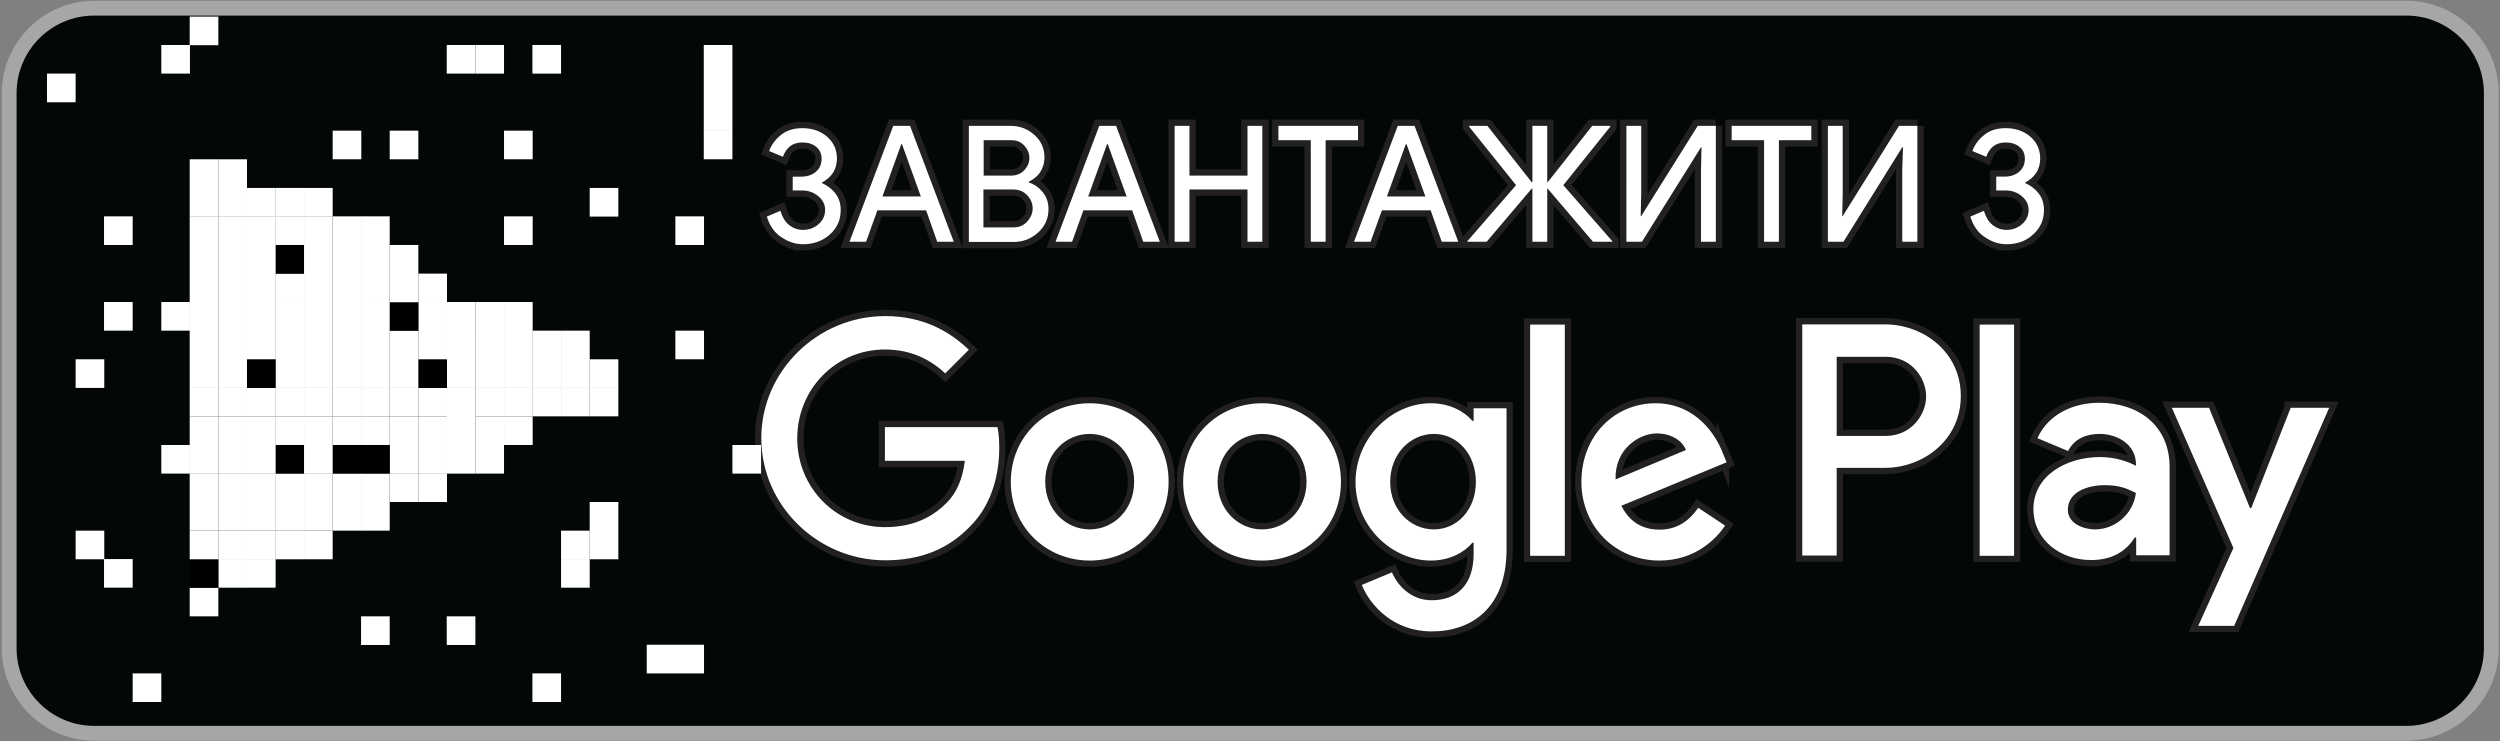 <svg width="995" height="295" fill="none" xmlns="http://www.w3.org/2000/svg"><rect width="100%" height="100%" fill="#808080" stroke="none"/><path d="M957.8 291.7H37.4c-18.6 0-33.7-15.1-33.7-33.7V37.2c0-18.6 15.1-33.7 33.7-33.7h920.5c18.6 0 33.7 15.1 33.7 33.7V258c-.1 18.6-15.2 33.7-33.8 33.7z" fill="#040708"/><path d="M957.7 6.2c17 0 30.9 13.9 30.9 30.9V258c0 17-13.9 30.9-30.9 30.9H37.5C20.4 288.9 6.6 275 6.6 258V37.1C6.6 20 20.5 6.2 37.5 6.2h920.2zm0-5.9H37.5C17.3.3.7 16.9.7 37.1V258c0 20.2 16.6 36.8 36.8 36.8h920.2c20.2 0 36.8-16.6 36.8-36.8V37.1C994.5 16.9 978 .3 957.7.3z" fill="#A6A6A6"/><path d="M502.3 160.5c-17.3 0-31.4 13.2-31.4 31.3 0 18 14.1 31.3 31.4 31.3 17.3 0 31.4-13.3 31.4-31.3 0-18.2-14.1-31.3-31.4-31.3zm0 50.2c-9.5 0-17.7-7.8-17.7-19 0-11.3 8.2-19 17.7-19s17.7 7.7 17.7 19c0 11.2-8.2 19-17.7 19zm-68.6-50.2c-17.3 0-31.4 13.2-31.4 31.3 0 18 14.1 31.3 31.4 31.3 17.3 0 31.4-13.3 31.4-31.3.1-18.2-14.1-31.3-31.4-31.3zm0 50.2c-9.5 0-17.7-7.8-17.7-19 0-11.3 8.2-19 17.7-19s17.7 7.7 17.7 19c0 11.2-8.2 19-17.7 19zm-81.5-40.6v13.3H384c-.9 7.5-3.4 12.9-7.2 16.7-4.6 4.6-11.9 9.7-24.6 9.7-19.6 0-34.9-15.8-34.9-35.3 0-19.6 15.3-35.4 34.9-35.4 10.6 0 18.3 4.2 24 9.5l9.4-9.4c-8-7.6-18.5-13.4-33.3-13.4-26.8 0-49.3 21.8-49.3 48.6s22.5 48.6 49.3 48.6c14.5 0 25.4-4.7 33.9-13.6 8.8-8.8 11.5-21.1 11.5-31.1 0-3.1-.2-5.9-.7-8.3h-44.8v.1zm333.5 10.3c-2.6-7-10.6-19.9-26.8-19.9-16.1 0-29.5 12.7-29.5 31.3 0 17.6 13.3 31.3 31.1 31.3 14.3 0 22.7-8.8 26.1-13.9l-10.7-7.1c-3.6 5.2-8.4 8.7-15.4 8.7s-12-3.2-15.2-9.5l41.9-17.3-1.5-3.6zM643 190.8c-.4-12.1 9.4-18.3 16.4-18.3 5.5 0 10.1 2.7 11.6 6.6l-28 11.7zm-34 30.4h13.8v-92H609v92zm-22.6-53.7h-.4c-3.1-3.7-9-7-16.5-7-15.7 0-30 13.8-30 31.4 0 17.6 14.4 31.2 30 31.2 7.5 0 13.4-3.3 16.5-7.1h.5v4.5c0 12-6.4 18.4-16.7 18.4-8.4 0-13.6-6-15.8-11.1l-12 5c3.4 8.3 12.6 18.5 27.8 18.5 16.1 0 29.8-9.5 29.8-32.6v-56.2h-13.1v5h-.1zm-15.7 43.2c-9.5 0-17.4-7.9-17.4-18.9 0-11 7.9-19.1 17.4-19.1 9.4 0 16.7 8.1 16.7 19.1 0 11-7.4 18.9-16.7 18.9zm179.5-81.6h-32.9v92H731v-34.9h19.2c15.2 0 30.2-11 30.2-28.6s-15-28.5-30.2-28.5zm.3 44.4H731V142h19.5c10.3 0 16.1 8.5 16.1 15.8 0 7.1-5.8 15.7-16.1 15.7zm84.9-13.2c-9.9 0-20.2 4.4-24.5 14.1l12.2 5.1c2.6-5.1 7.5-6.8 12.6-6.8 7.1 0 14.3 4.3 14.4 11.8v.9c-2.5-1.4-7.8-3.5-14.3-3.5-13.1 0-26.5 7.2-26.5 20.7 0 12.3 10.8 20.3 22.9 20.3 9.2 0 14.3-4.1 17.5-9h.5v7.1h13.3v-35.3c-.1-16.3-12.3-25.4-28.1-25.4zm-1.6 50.4c-4.5 0-10.8-2.3-10.8-7.8 0-7.1 7.8-9.8 14.6-9.8 6 0 8.9 1.3 12.5 3.1-1.1 8.5-8.4 14.5-16.3 14.5zm77.9-48.4L896 202.2h-.5l-16.3-39.9h-14.8l24.5 55.8-14 31h14.3l37.8-86.8h-15.3zm-123.8 58.9h13.7v-92h-13.7v92z" fill="#222120"/><path d="M502.3 160.5c-17.3 0-31.4 13.2-31.4 31.3 0 18 14.1 31.3 31.4 31.3 17.3 0 31.4-13.3 31.4-31.3 0-18.2-14.1-31.3-31.4-31.3zm0 50.2c-9.5 0-17.7-7.8-17.7-19 0-11.3 8.2-19 17.7-19s17.7 7.7 17.7 19c0 11.2-8.2 19-17.7 19zm-68.6-50.2c-17.3 0-31.4 13.2-31.4 31.3 0 18 14.1 31.3 31.4 31.3 17.3 0 31.4-13.3 31.4-31.3.1-18.2-14.1-31.3-31.4-31.3zm0 50.2c-9.5 0-17.7-7.8-17.7-19 0-11.3 8.2-19 17.7-19s17.7 7.7 17.7 19c0 11.2-8.2 19-17.7 19zm-81.5-40.6v13.3H384c-.9 7.5-3.4 12.9-7.2 16.7-4.6 4.6-11.9 9.7-24.6 9.7-19.6 0-34.9-15.8-34.9-35.3 0-19.6 15.3-35.4 34.9-35.4 10.6 0 18.3 4.2 24 9.5l9.4-9.4c-8-7.6-18.5-13.4-33.3-13.4-26.8 0-49.3 21.8-49.3 48.6s22.5 48.6 49.3 48.6c14.5 0 25.4-4.7 33.9-13.6 8.8-8.8 11.5-21.1 11.5-31.1 0-3.1-.2-5.9-.7-8.3h-44.8v.1zm333.5 10.3c-2.6-7-10.6-19.9-26.8-19.9-16.1 0-29.5 12.7-29.5 31.3 0 17.6 13.3 31.3 31.1 31.3 14.3 0 22.7-8.8 26.1-13.9l-10.7-7.1c-3.6 5.2-8.4 8.7-15.4 8.7s-12-3.2-15.2-9.5l41.9-17.3-1.5-3.6zM643 190.8c-.4-12.1 9.4-18.3 16.4-18.3 5.5 0 10.1 2.7 11.6 6.6l-28 11.7zm-34 30.4h13.8v-92H609v92zm-22.6-53.7h-.4c-3.1-3.7-9-7-16.5-7-15.7 0-30 13.8-30 31.4 0 17.6 14.4 31.2 30 31.2 7.5 0 13.4-3.3 16.5-7.1h.5v4.5c0 12-6.4 18.4-16.7 18.4-8.4 0-13.6-6-15.8-11.1l-12 5c3.4 8.3 12.6 18.5 27.8 18.5 16.1 0 29.8-9.5 29.8-32.6v-56.2h-13.1v5h-.1zm-15.7 43.2c-9.5 0-17.4-7.9-17.4-18.9 0-11 7.9-19.1 17.4-19.1 9.4 0 16.7 8.1 16.7 19.1 0 11-7.4 18.9-16.7 18.9zm179.5-81.6h-32.9v92H731v-34.9h19.2c15.2 0 30.2-11 30.2-28.6s-15-28.5-30.2-28.5zm.3 44.4H731V142h19.5c10.3 0 16.1 8.5 16.1 15.8 0 7.1-5.8 15.7-16.1 15.7zm84.9-13.2c-9.9 0-20.2 4.4-24.5 14.1l12.2 5.1c2.6-5.1 7.5-6.8 12.6-6.8 7.1 0 14.3 4.3 14.4 11.8v.9c-2.5-1.4-7.8-3.5-14.3-3.5-13.1 0-26.5 7.2-26.5 20.7 0 12.3 10.8 20.3 22.9 20.3 9.2 0 14.3-4.1 17.5-9h.5v7.1h13.3v-35.3c-.1-16.3-12.3-25.4-28.1-25.4zm-1.6 50.4c-4.5 0-10.8-2.3-10.8-7.8 0-7.1 7.8-9.8 14.6-9.8 6 0 8.9 1.3 12.5 3.1-1.1 8.5-8.4 14.5-16.3 14.5zm77.9-48.4L896 202.2h-.5l-16.3-39.9h-14.8l24.5 55.8-14 31h14.3l37.8-86.8h-15.3zm-123.8 58.9h13.7v-92h-13.7v92z" stroke="#222120" stroke-width="5" stroke-miterlimit="10"/><path d="M319.6 97.2c-3 0-5.8-.9-8.6-2.8-2.8-1.8-4.7-4.6-5.8-8.2l5.4-2.3c.7 2.4 1.8 4.3 3.4 5.6 1.6 1.3 3.5 2 5.6 2 2.4 0 4.5-.8 6.2-2.3 1.7-1.5 2.6-3.4 2.6-5.6 0-2.2-.9-4-2.7-5.5-1.8-1.5-3.9-2.3-6.4-2.3h-3.8v-5.5h3.4c2.3 0 4.2-.6 5.8-1.9 1.5-1.3 2.3-3 2.3-5.2 0-2-.7-3.6-2.2-4.8-1.5-1.2-3.3-1.7-5.5-1.7-3.8 0-6.3 1.9-7.7 5.7l-5.5-2.3c.9-2.4 2.4-4.5 4.6-6.3 2.2-1.8 5-2.8 8.6-2.8 3.9 0 7.2 1.1 9.9 3.4 2.6 2.3 3.9 5.2 3.9 8.7 0 4.2-2 7.4-5.9 9.5v.3c2.1.9 3.9 2.3 5.3 4.1 1.4 1.8 2.1 4 2.1 6.6 0 3.9-1.4 7.1-4.3 9.7-3 2.7-6.6 3.9-10.7 3.9z" fill="#222120"/><path d="M319.6 97.2c-3 0-5.8-.9-8.6-2.8-2.8-1.8-4.7-4.6-5.8-8.2l5.4-2.3c.7 2.4 1.8 4.3 3.4 5.6 1.6 1.3 3.5 2 5.6 2 2.4 0 4.5-.8 6.2-2.3 1.7-1.5 2.6-3.4 2.6-5.6 0-2.2-.9-4-2.7-5.5-1.8-1.5-3.9-2.3-6.4-2.3h-3.8v-5.5h3.4c2.3 0 4.2-.6 5.8-1.9 1.5-1.3 2.3-3 2.3-5.2 0-2-.7-3.6-2.2-4.8-1.5-1.2-3.3-1.7-5.5-1.7-3.8 0-6.3 1.9-7.7 5.7l-5.5-2.3c.9-2.4 2.4-4.5 4.6-6.3 2.2-1.8 5-2.8 8.6-2.8 3.9 0 7.2 1.1 9.9 3.4 2.6 2.3 3.9 5.2 3.9 8.7 0 4.2-2 7.4-5.9 9.5v.3c2.1.9 3.9 2.3 5.3 4.1 1.4 1.8 2.1 4 2.1 6.6 0 3.9-1.4 7.1-4.3 9.7-3 2.7-6.6 3.9-10.7 3.9z" stroke="#222120" stroke-width="5" stroke-miterlimit="10"/><path d="M338.1 96.2l17.4-46.1h6.7l17.4 46.1H373l-4.4-12.5h-19.4l-4.5 12.5h-6.6zm13.1-18h15.3L359 57.4h-.3l-7.5 20.8z" fill="#222120"/><path d="M338.1 96.2l17.4-46.1h6.7l17.4 46.1H373l-4.4-12.5h-19.4l-4.5 12.5h-6.6zm13.1-18h15.3L359 57.4h-.3l-7.5 20.8z" stroke="#222120" stroke-width="5" stroke-miterlimit="10"/><path d="M385.6 96.2V50.1h16.7c3.6 0 6.7 1.2 9.4 3.6 2.7 2.4 4 5.4 4 9 0 2.2-.6 4.1-1.7 5.8-1.1 1.7-2.7 2.9-4.5 3.8v.3c2.3.8 4.1 2.1 5.6 4s2.2 4.1 2.2 6.6c0 3.8-1.4 6.9-4.2 9.4-2.8 2.5-6 3.7-9.8 3.7h-17.7v-.1zm5.9-26.3h10.8c2.2 0 4-.7 5.4-2.2 1.4-1.5 2-3.1 2-4.9 0-1.8-.7-3.4-2-4.8-1.3-1.5-3-2.2-5.2-2.2h-11v14.1zm0 20.6h11.9c2.3 0 4.1-.8 5.5-2.4 1.4-1.6 2.1-3.3 2.1-5.2 0-1.9-.7-3.6-2.2-5.2-1.5-1.6-3.4-2.3-5.7-2.3h-11.7v15.1h.1z" fill="#222120"/><path d="M385.6 96.2V50.1h16.7c3.6 0 6.7 1.2 9.4 3.6 2.7 2.4 4 5.4 4 9 0 2.2-.6 4.1-1.7 5.8-1.1 1.7-2.7 2.9-4.5 3.8v.3c2.3.8 4.1 2.1 5.6 4s2.2 4.1 2.2 6.6c0 3.8-1.4 6.9-4.2 9.4-2.8 2.5-6 3.7-9.8 3.7h-17.7v-.1zm5.9-26.3h10.8c2.2 0 4-.7 5.4-2.2 1.4-1.5 2-3.1 2-4.9 0-1.8-.7-3.4-2-4.8-1.3-1.5-3-2.2-5.2-2.2h-11v14.1zm0 20.6h11.9c2.3 0 4.1-.8 5.5-2.4 1.4-1.6 2.1-3.3 2.1-5.2 0-1.9-.7-3.6-2.2-5.2-1.5-1.6-3.4-2.3-5.7-2.3h-11.7v15.1h.1z" stroke="#222120" stroke-width="5" stroke-miterlimit="10"/><path d="M420.1 96.2l17.4-46.1h6.7l17.4 46.1H455l-4.4-12.5h-19.4l-4.5 12.5h-6.6zm13-18h15.3l-7.5-20.8h-.3l-7.5 20.8z" fill="#222120"/><path d="M420.1 96.2l17.4-46.1h6.7l17.4 46.1H455l-4.4-12.5h-19.4l-4.5 12.5h-6.6zm13-18h15.3l-7.5-20.8h-.3l-7.5 20.8z" stroke="#222120" stroke-width="5" stroke-miterlimit="10"/><path d="M467.5 96.2V50.1h5.9v19.8h23.1V50.1h5.9v46.1h-5.9V75.4h-23.1v20.8h-5.9z" fill="#222120"/><path d="M467.5 96.2V50.1h5.9v19.8h23.1V50.1h5.9v46.1h-5.9V75.4h-23.1v20.8h-5.9z" stroke="#222120" stroke-width="5" stroke-miterlimit="10"/><path d="M527.6 96.2h-5.9V55.8h-12.9v-5.7h31.7v5.7h-12.9v40.4z" fill="#222120"/><path d="M527.6 96.2h-5.9V55.8h-12.9v-5.7h31.7v5.7h-12.9v40.4z" stroke="#222120" stroke-width="5" stroke-miterlimit="10"/><path d="M538.9 96.2l17.4-46.1h6.7l17.4 46.1h-6.6l-4.4-12.5H550l-4.5 12.5h-6.6zm13.1-18h15.3l-7.5-20.8h-.3L552 78.2z" fill="#222120"/><path d="M538.9 96.2l17.4-46.1h6.7l17.4 46.1h-6.6l-4.4-12.5H550l-4.5 12.5h-6.6zm13.1-18h15.3l-7.5-20.8h-.3L552 78.2z" stroke="#222120" stroke-width="5" stroke-miterlimit="10"/><path d="M615.8 75.1v21.1h-5.9V75.1h-.3l-17.9 21.1H584V96l19.4-22.3-18.7-23.3v-.3h7.3l17.6 22.4h.3V50.1h5.9v22.4h.2l17.7-22.4h7.2v.3l-18.7 23.3L641.7 96v.2H634l-18-21.1h-.2z" fill="#222120"/><path d="M615.8 75.1v21.1h-5.9V75.1h-.3l-17.9 21.1H584V96l19.4-22.3-18.7-23.3v-.3h7.3l17.6 22.4h.3V50.1h5.9v22.4h.2l17.7-22.4h7.2v.3l-18.7 23.3L641.7 96v.2H634l-18-21.1h-.2z" stroke="#222120" stroke-width="5" stroke-miterlimit="10"/><path d="M682.9 50.1v46.1H677V67.5l.2-8.9h-.2l-23.5 37.6h-6.2V50.1h5.9v27L653 86h.2l22.5-35.9h7.2z" fill="#222120"/><path d="M682.9 50.1v46.1H677V67.5l.2-8.9h-.2l-23.5 37.6h-6.2V50.1h5.9v27L653 86h.2l22.5-35.9h7.2z" stroke="#222120" stroke-width="5" stroke-miterlimit="10"/><path d="M708 96.2h-5.9V55.8h-12.9v-5.7h31.7v5.7H708v40.4z" fill="#222120"/><path d="M708 96.2h-5.9V55.8h-12.9v-5.7h31.7v5.7H708v40.4z" stroke="#222120" stroke-width="5" stroke-miterlimit="10"/><path d="M763.1 50.1v46.1h-6V67.5l.3-8.9h-.3l-23.4 37.6h-6.2V50.1h5.9v27l-.2 8.9h.2l22.4-35.9h7.3z" fill="#222120"/><path d="M763.1 50.1v46.1h-6V67.5l.3-8.9h-.3l-23.4 37.6h-6.2V50.1h5.9v27l-.2 8.9h.2l22.4-35.9h7.3z" stroke="#222120" stroke-width="5" stroke-miterlimit="10"/><path d="M798.6 97.2c-3 0-5.8-.9-8.6-2.8-2.8-1.8-4.7-4.6-5.8-8.2l5.4-2.3c.7 2.4 1.8 4.3 3.4 5.6 1.6 1.3 3.5 2 5.6 2 2.4 0 4.5-.8 6.2-2.3 1.7-1.5 2.6-3.4 2.6-5.6 0-2.2-.9-4-2.7-5.5-1.8-1.5-3.9-2.3-6.4-2.3h-3.8v-5.5h3.3c2.3 0 4.2-.6 5.8-1.9 1.5-1.3 2.3-3 2.3-5.2 0-2-.7-3.6-2.2-4.8-1.5-1.2-3.3-1.7-5.5-1.7-3.8 0-6.3 1.9-7.7 5.7l-5.5-2.3c.9-2.4 2.4-4.5 4.6-6.3 2.2-1.8 5-2.8 8.6-2.8 3.9 0 7.2 1.1 9.9 3.4 2.6 2.3 3.9 5.2 3.9 8.7 0 4.2-2 7.4-5.9 9.5v.3c2.1.9 3.9 2.3 5.3 4.1 1.4 1.8 2.1 4 2.1 6.6 0 3.9-1.4 7.1-4.3 9.7-2.9 2.7-6.4 3.9-10.6 3.9z" fill="#222120"/><path d="M798.6 97.2c-3 0-5.8-.9-8.6-2.8-2.8-1.8-4.7-4.6-5.8-8.2l5.4-2.3c.7 2.4 1.8 4.3 3.4 5.6 1.6 1.3 3.5 2 5.6 2 2.4 0 4.5-.8 6.2-2.3 1.7-1.5 2.6-3.4 2.6-5.6 0-2.2-.9-4-2.7-5.5-1.8-1.5-3.9-2.3-6.4-2.3h-3.8v-5.5h3.3c2.3 0 4.2-.6 5.8-1.9 1.5-1.3 2.3-3 2.3-5.2 0-2-.7-3.6-2.2-4.8-1.5-1.2-3.3-1.7-5.5-1.7-3.8 0-6.3 1.9-7.7 5.7l-5.5-2.3c.9-2.4 2.4-4.5 4.6-6.3 2.2-1.8 5-2.8 8.6-2.8 3.9 0 7.2 1.1 9.9 3.4 2.6 2.3 3.9 5.2 3.9 8.7 0 4.2-2 7.4-5.9 9.5v.3c2.1.9 3.9 2.3 5.3 4.1 1.4 1.8 2.1 4 2.1 6.6 0 3.9-1.4 7.1-4.3 9.7-2.9 2.7-6.4 3.9-10.6 3.9z" stroke="#222120" stroke-width="5" stroke-miterlimit="10"/><path d="M502.3 160.5c-17.3 0-31.4 13.2-31.4 31.3 0 18 14.1 31.3 31.4 31.3 17.3 0 31.4-13.3 31.4-31.3 0-18.2-14.1-31.3-31.4-31.3zm0 50.2c-9.5 0-17.7-7.8-17.7-19 0-11.3 8.2-19 17.7-19s17.7 7.7 17.7 19c0 11.2-8.2 19-17.7 19zm-68.6-50.2c-17.3 0-31.4 13.2-31.4 31.3 0 18 14.1 31.3 31.4 31.3 17.3 0 31.4-13.3 31.4-31.3.1-18.2-14.1-31.3-31.4-31.3zm0 50.2c-9.5 0-17.7-7.8-17.7-19 0-11.3 8.2-19 17.7-19s17.7 7.7 17.7 19c0 11.2-8.2 19-17.7 19zm-81.5-40.6v13.3H384c-.9 7.5-3.4 12.9-7.2 16.7-4.6 4.6-11.9 9.7-24.6 9.7-19.6 0-34.9-15.8-34.9-35.3 0-19.6 15.3-35.4 34.9-35.4 10.6 0 18.3 4.2 24 9.5l9.4-9.4c-8-7.6-18.5-13.4-33.3-13.4-26.8 0-49.3 21.8-49.3 48.6s22.5 48.6 49.3 48.6c14.5 0 25.4-4.7 33.9-13.6 8.8-8.8 11.5-21.1 11.5-31.1 0-3.1-.2-5.9-.7-8.3h-44.8v.1zm333.5 10.3c-2.6-7-10.6-19.9-26.8-19.9-16.1 0-29.5 12.7-29.5 31.3 0 17.6 13.3 31.3 31.1 31.3 14.3 0 22.7-8.8 26.1-13.9l-10.7-7.1c-3.6 5.2-8.4 8.7-15.4 8.7s-12-3.2-15.2-9.5l41.9-17.3-1.5-3.6zM643 190.8c-.4-12.1 9.4-18.3 16.4-18.3 5.5 0 10.1 2.7 11.6 6.6l-28 11.7zm-34 30.4h13.8v-92H609v92zm-22.6-53.7h-.4c-3.1-3.7-9-7-16.5-7-15.7 0-30 13.8-30 31.4 0 17.6 14.4 31.2 30 31.2 7.5 0 13.4-3.3 16.5-7.1h.5v4.5c0 12-6.4 18.4-16.7 18.4-8.4 0-13.6-6-15.8-11.1l-12 5c3.4 8.3 12.6 18.5 27.8 18.5 16.1 0 29.8-9.5 29.8-32.6v-56.2h-13.1v5h-.1zm-15.7 43.2c-9.5 0-17.4-7.9-17.4-18.9 0-11 7.9-19.1 17.4-19.1 9.4 0 16.7 8.1 16.7 19.1 0 11-7.4 18.9-16.7 18.9zm179.5-81.6h-32.9v92H731v-34.9h19.2c15.2 0 30.2-11 30.2-28.6s-15-28.5-30.2-28.5zm.3 44.4H731V142h19.5c10.3 0 16.1 8.5 16.1 15.8 0 7.1-5.8 15.7-16.1 15.7zm84.9-13.2c-9.9 0-20.2 4.4-24.5 14.1l12.2 5.1c2.6-5.1 7.5-6.8 12.6-6.8 7.1 0 14.3 4.3 14.4 11.8v.9c-2.5-1.4-7.8-3.5-14.3-3.5-13.1 0-26.5 7.2-26.5 20.7 0 12.3 10.8 20.3 22.9 20.3 9.2 0 14.3-4.1 17.5-9h.5v7.1h13.3v-35.3c-.1-16.3-12.3-25.4-28.1-25.4zm-1.6 50.4c-4.5 0-10.8-2.3-10.8-7.8 0-7.1 7.8-9.8 14.6-9.8 6 0 8.9 1.3 12.5 3.1-1.1 8.5-8.4 14.5-16.3 14.5zm77.9-48.4L896 202.2h-.5l-16.3-39.9h-14.8l24.5 55.8-14 31h14.3l37.8-86.8h-15.3zm-123.8 58.9h13.7v-92h-13.7v92zm-468.3-124c-3 0-5.8-.9-8.6-2.8-2.8-1.8-4.7-4.6-5.8-8.2l5.4-2.3c.7 2.4 1.8 4.3 3.4 5.6 1.6 1.3 3.5 2 5.6 2 2.4 0 4.5-.8 6.2-2.3 1.7-1.5 2.6-3.4 2.6-5.6 0-2.2-.9-4-2.7-5.5-1.8-1.5-3.9-2.3-6.4-2.3h-3.8v-5.5h3.4c2.3 0 4.2-.6 5.8-1.9 1.5-1.3 2.3-3 2.3-5.2 0-2-.7-3.6-2.2-4.8-1.5-1.2-3.3-1.7-5.5-1.7-3.8 0-6.3 1.9-7.7 5.7l-5.5-2.3c.9-2.4 2.4-4.5 4.6-6.3 2.2-1.8 5-2.8 8.6-2.8 3.9 0 7.2 1.1 9.9 3.4 2.6 2.3 3.9 5.2 3.9 8.7 0 4.2-2 7.4-5.9 9.5v.3c2.1.9 3.9 2.3 5.3 4.1 1.4 1.8 2.1 4 2.1 6.6 0 3.9-1.4 7.1-4.3 9.7-3 2.7-6.6 3.9-10.7 3.9zm18.5-1l17.4-46.1h6.7l17.4 46.1H373l-4.4-12.5h-19.4l-4.5 12.5h-6.6zm13.1-18h15.3L359 57.4h-.3l-7.5 20.8zm34.4 18V50.1h16.7c3.6 0 6.7 1.2 9.4 3.6 2.7 2.4 4 5.4 4 9 0 2.2-.6 4.1-1.7 5.8-1.1 1.7-2.7 2.9-4.5 3.8v.3c2.3.8 4.1 2.1 5.6 4s2.2 4.1 2.2 6.6c0 3.8-1.4 6.9-4.2 9.4-2.8 2.5-6 3.7-9.8 3.7h-17.7v-.1zm5.9-26.3h10.8c2.2 0 4-.7 5.4-2.2 1.4-1.5 2-3.1 2-4.9 0-1.8-.7-3.4-2-4.8-1.3-1.5-3-2.2-5.2-2.2h-11v14.1zm0 20.6h11.9c2.3 0 4.1-.8 5.5-2.4 1.4-1.6 2.1-3.3 2.1-5.2 0-1.9-.7-3.6-2.2-5.2-1.5-1.6-3.4-2.3-5.7-2.3h-11.7v15.1h.1zm28.6 5.7l17.4-46.1h6.7l17.4 46.1H455l-4.4-12.5h-19.4l-4.5 12.5h-6.6zm13-18h15.3l-7.5-20.8h-.3l-7.5 20.8zm34.4 18V50.1h5.9v19.8h23.1V50.1h5.9v46.1h-5.9V75.4h-23.1v20.8h-5.9zm60.1 0h-5.9V55.8h-12.9v-5.7h31.7v5.7h-12.9v40.4zm11.3 0l17.4-46.1h6.7l17.4 46.1h-6.6l-4.4-12.5H550l-4.5 12.5h-6.6zm13.1-18h15.3l-7.5-20.8h-.3L552 78.2zm63.8-3.1v21.1h-5.9V75.1h-.3l-17.9 21.1H584V96l19.4-22.3-18.7-23.3v-.3h7.3l17.6 22.4h.3V50.1h5.9v22.4h.2l17.7-22.4h7.2v.3l-18.7 23.3L641.7 96v.2H634l-18-21.1h-.2zm67.1-25v46.1H677V67.5l.2-8.9h-.2l-23.5 37.6h-6.2V50.1h5.9v27L653 86h.2l22.5-35.9h7.2zM708 96.2h-5.9V55.8h-12.9v-5.7h31.7v5.7H708v40.4zm55.1-46.1v46.1h-6V67.5l.3-8.9h-.3l-23.4 37.6h-6.2V50.1h5.9v27l-.2 8.9h.2l22.4-35.9h7.3zm35.5 47.1c-3 0-5.8-.9-8.6-2.8-2.8-1.8-4.7-4.6-5.8-8.2l5.4-2.3c.7 2.4 1.8 4.3 3.4 5.6 1.6 1.3 3.5 2 5.6 2 2.4 0 4.5-.8 6.2-2.3 1.7-1.5 2.6-3.4 2.6-5.6 0-2.2-.9-4-2.7-5.5-1.8-1.5-3.9-2.3-6.4-2.3h-3.8v-5.5h3.3c2.3 0 4.2-.6 5.8-1.9 1.5-1.3 2.3-3 2.3-5.2 0-2-.7-3.6-2.2-4.8-1.5-1.2-3.3-1.7-5.5-1.7-3.8 0-6.3 1.9-7.7 5.7l-5.5-2.3c.9-2.4 2.4-4.5 4.6-6.3 2.2-1.8 5-2.8 8.6-2.8 3.9 0 7.2 1.1 9.9 3.4 2.6 2.3 3.9 5.2 3.9 8.7 0 4.2-2 7.4-5.9 9.5v.3c2.1.9 3.9 2.3 5.3 4.1 1.4 1.8 2.1 4 2.1 6.6 0 3.9-1.4 7.1-4.3 9.7-2.9 2.7-6.4 3.9-10.6 3.9zm-495.7 79.9h-11.4v11.4h11.4v-11.4zM291.5 52h-11.4v11.4h11.4V52z" fill="#fff"/><path d="M291.5 40.7h-11.4v11.4h11.4V40.7zm0-11.4h-11.4v11.4h11.4V29.3zm0-11.4h-11.4v11.4h11.4V17.9zm-11.3 238.7h-11.4V268h11.4v-11.4zm0-125h-11.4V143h11.4v-11.4zm0-45.5h-11.4v11.4h11.4V86.1zm-11.4 170.5h-11.4V268h11.4v-11.4zm-22.7-45.4h-11.4v11.4h11.4v-11.4zm0-11.4h-11.4v11.4h11.4v-11.4zm0-45.5h-11.4v11.4h11.4v-11.4z" fill="#fff"/><path d="M246.1 143h-11.4v11.4h11.4V143zm0-68.2h-11.4v11.4h11.4V74.8zm-11.4 147.7h-11.4v11.4h11.4v-11.4z" fill="#fff"/><path d="M234.7 211.2h-11.4v11.4h11.4v-11.4zm0-56.9h-11.4v11.4h11.4v-11.4z" fill="#fff"/><path d="M234.7 143h-11.4v11.4h11.4V143zm0-11.4h-11.4V143h11.4v-11.4zM223.3 268h-11.4v11.4h11.4V268z" fill="#fff"/><path d="M223.3 154.3h-11.4v11.4h11.4v-11.4z" fill="#fff"/><path d="M223.3 143h-11.4v11.4h11.4V143zm0-11.4h-11.4V143h11.4v-11.4zm0-113.7h-11.4v11.4h11.4V17.9zM212 165.7h-11.4v11.4H212v-11.4z" fill="#fff"/><path d="M212 154.3h-11.4v11.4H212v-11.4z" fill="#fff"/><path d="M212 143h-11.4v11.4H212V143zm0-11.4h-11.4V143H212v-11.4zm0-11.4h-11.4v11.4H212v-11.4zm0-34.1h-11.4v11.4H212V86.1zm0-34.1h-11.4v11.4H212V52zm-11.4 125.1h-11.4v11.4h11.4v-11.4zm0-11.4h-11.4v11.4h11.4v-11.4z" fill="#fff"/><path d="M200.6 154.3h-11.4v11.4h11.4v-11.4z" fill="#fff"/><path d="M200.6 143h-11.4v11.4h11.4V143zm0-11.4h-11.4V143h11.4v-11.4zm0-11.4h-11.4v11.4h11.4v-11.4zm0-102.3h-11.4v11.4h11.4V17.9zm-11.4 227.4h-11.4v11.4h11.4v-11.4zm0-68.2h-11.4v11.4h11.4v-11.4zm0-11.4h-11.4v11.4h11.4v-11.4zm0-11.4h-11.4v11.4h11.4v-11.4z" fill="#fff"/><path d="M189.2 143h-11.4v11.4h11.4V143zm0-11.4h-11.4V143h11.4v-11.4zm0-11.4h-11.4v11.4h11.4v-11.4zm0-102.3h-11.4v11.4h11.4V17.9zm-11.3 170.5h-11.4v11.4h11.4v-11.4z" fill="#fff"/><path d="M177.9 177.1h-11.4v11.4h11.4v-11.4zm0-11.4h-11.4v11.4h11.4v-11.4z" fill="#fff"/><path d="M177.9 154.3h-11.4v11.4h11.4v-11.4z" fill="#fff"/><path d="M177.9 143h-11.4v11.4h11.4V143z" fill="#000"/><path d="M177.9 131.6h-11.4V143h11.4v-11.4zm0-11.4h-11.4v11.4h11.4v-11.4z" fill="#fff"/><path d="M177.9 108.9h-11.4v11.4h11.4v-11.4zm-11.4 79.5h-11.4v11.4h11.4v-11.4z" fill="#fff"/><path d="M166.5 177.1h-11.4v11.4h11.4v-11.4zm0-11.4h-11.4v11.4h11.4v-11.4z" fill="#fff"/><path d="M166.5 154.3h-11.4v11.4h11.4v-11.4z" fill="#fff"/><path d="M166.5 143h-11.4v11.4h11.4V143zm0-11.4h-11.4V143h11.4v-11.4z" fill="#fff"/><path d="M166.5 120.2h-11.4v11.4h11.4v-11.4z" fill="#000"/><path d="M166.5 108.9h-11.4v11.4h11.4v-11.4zm0-11.4h-11.4v11.4h11.4V97.5zm0-45.5h-11.4v11.4h11.4V52zm-11.4 193.3h-11.4v11.4h11.4v-11.4zm0-45.5h-11.4v11.4h11.4v-11.4zm0-11.4h-11.4v11.4h11.4v-11.4z" fill="#fff"/><path d="M155.1 177.1h-11.4v11.4h11.4v-11.4z" fill="#000"/><path d="M155.1 165.7h-11.4v11.4h11.4v-11.4z" fill="#fff"/><path d="M155.1 154.3h-11.4v11.4h11.4v-11.4z" fill="#fff"/><path d="M155.1 143h-11.4v11.4h11.4V143zm0-11.4h-11.4V143h11.4v-11.4zm0-11.4h-11.4v11.4h11.4v-11.4z" fill="#fff"/><path d="M155.1 108.9h-11.4v11.4h11.4v-11.4zm0-11.4h-11.4v11.4h11.4V97.5zm0-11.4h-11.4v11.4h11.4V86.1zm-11.3 113.7h-11.4v11.4h11.4v-11.4zm0-11.4h-11.4v11.4h11.4v-11.4z" fill="#fff"/><path d="M143.8 177.1h-11.4v11.4h11.4v-11.4z" fill="#000"/><path d="M143.8 165.7h-11.4v11.4h11.4v-11.4z" fill="#fff"/><path d="M143.8 154.3h-11.4v11.4h11.4v-11.4z" fill="#fff"/><path d="M143.8 143h-11.4v11.4h11.4V143zm0-11.4h-11.4V143h11.4v-11.4zm0-11.4h-11.4v11.4h11.4v-11.4z" fill="#fff"/><path d="M143.8 108.9h-11.4v11.4h11.4v-11.4zm0-11.4h-11.4v11.4h11.4V97.5zm0-11.4h-11.4v11.4h11.4V86.1zm0-34.1h-11.4v11.4h11.4V52zm-11.4 159.2H121v11.4h11.4v-11.4z" fill="#fff"/><path d="M132.4 199.8H121v11.4h11.4v-11.4zm0-11.4H121v11.4h11.4v-11.4z" fill="#fff"/><path d="M132.4 177.1H121v11.4h11.4v-11.4zm0-11.4H121v11.4h11.4v-11.4z" fill="#fff"/><path d="M132.4 154.3H121v11.4h11.4v-11.4z" fill="#fff"/><path d="M132.4 143H121v11.4h11.4V143zm0-11.4H121V143h11.4v-11.4zm0-11.4H121v11.4h11.4v-11.4z" fill="#fff"/><path d="M132.4 108.9H121v11.4h11.4v-11.4zm0-11.4H121v11.4h11.4V97.5zm0-11.4H121v11.4h11.4V86.1z" fill="#fff"/><path d="M132.4 74.8H121v11.4h11.4V74.8zM121 211.2h-11.4v11.4H121v-11.4z" fill="#fff"/><path d="M121 199.8h-11.4v11.4H121v-11.4zm0-11.4h-11.4v11.4H121v-11.4z" fill="#fff"/><path d="M121 177.1h-11.4v11.4H121v-11.4z" fill="#000"/><path d="M121 165.7h-11.4v11.4H121v-11.4z" fill="#fff"/><path d="M121 154.3h-11.4v11.4H121v-11.4z" fill="#fff"/><path d="M121 143h-11.4v11.4H121V143zm0-11.4h-11.4V143H121v-11.4zm0-11.4h-11.4v11.4H121v-11.4z" fill="#fff"/><path d="M121 108.9h-11.4v11.4H121v-11.4z" fill="#fff"/><path d="M121 97.5h-11.4v11.4H121V97.5z" fill="#000"/><path d="M121 86.1h-11.4v11.4H121V86.1z" fill="#fff"/><path d="M121 74.8h-11.4v11.4H121V74.8zm-11.3 147.7H98.3v11.4h11.4v-11.4z" fill="#fff"/><path d="M109.7 211.2H98.3v11.4h11.4v-11.4z" fill="#fff"/><path d="M109.7 199.8H98.3v11.4h11.4v-11.4zm0-11.4H98.3v11.4h11.4v-11.4z" fill="#fff"/><path d="M109.7 177.1H98.3v11.4h11.4v-11.4zm0-11.4H98.3v11.4h11.4v-11.4z" fill="#fff"/><path d="M109.7 154.3H98.3v11.4h11.4v-11.4z" fill="#fff"/><path d="M109.7 143H98.3v11.4h11.4V143z" fill="#000"/><path d="M109.7 131.6H98.3V143h11.4v-11.4zm0-11.4H98.3v11.4h11.4v-11.4z" fill="#fff"/><path d="M109.7 108.9H98.3v11.4h11.4v-11.4zm0-11.4H98.3v11.4h11.4V97.5zm0-11.4H98.3v11.4h11.4V86.1z" fill="#fff"/><path d="M109.7 74.8H98.3v11.4h11.4V74.8zM98.3 222.5H86.9v11.4h11.4v-11.4z" fill="#fff"/><path d="M98.3 211.2H86.9v11.4h11.4v-11.4z" fill="#fff"/><path d="M98.3 199.8H86.9v11.4h11.4v-11.4zm0-11.4H86.9v11.4h11.4v-11.4z" fill="#fff"/><path d="M98.3 177.1H86.9v11.4h11.4v-11.4zm0-11.4H86.9v11.4h11.4v-11.4z" fill="#fff"/><path d="M98.3 154.3H86.9v11.4h11.4v-11.4z" fill="#fff"/><path d="M98.3 143H86.9v11.4h11.4V143zm0-11.4H86.9V143h11.4v-11.4zm0-11.4H86.9v11.4h11.4v-11.4z" fill="#fff"/><path d="M98.3 108.9H86.9v11.4h11.4v-11.4zm0-11.4H86.9v11.4h11.4V97.5zm0-11.4H86.9v11.4h11.4V86.1z" fill="#fff"/><path d="M98.3 74.8H86.9v11.4h11.4V74.8zm0-11.4H86.9v11.4h11.4V63.4zM86.9 233.9H75.5v11.4h11.4v-11.4z" fill="#fff"/><path d="M86.9 222.5H75.5v11.4h11.4v-11.4z" fill="#000"/><path d="M86.9 211.2H75.5v11.4h11.4v-11.4z" fill="#fff"/><path d="M86.9 199.8H75.5v11.4h11.4v-11.4zm0-11.4H75.5v11.4h11.4v-11.4z" fill="#fff"/><path d="M86.9 177.1H75.5v11.4h11.4v-11.4zm0-11.4H75.5v11.4h11.4v-11.4z" fill="#fff"/><path d="M86.9 154.3H75.5v11.4h11.4v-11.4z" fill="#fff"/><path d="M86.9 143H75.5v11.4h11.4V143zm0-11.4H75.5V143h11.4v-11.4zm0-11.4H75.5v11.4h11.4v-11.4z" fill="#fff"/><path d="M86.9 108.9H75.5v11.4h11.4v-11.4zm0-11.4H75.5v11.4h11.4V97.5zm0-11.4H75.5v11.4h11.4V86.1z" fill="#fff"/><path d="M86.9 74.8H75.5v11.4h11.4V74.8zm0-11.4H75.5v11.4h11.4V63.4zm0-56.8H75.5V18h11.4V6.6zM75.6 177.1H64.2v11.4h11.4v-11.4zm0-56.9H64.2v11.4h11.4v-11.4z" fill="#fff"/><path d="M75.6 17.9H64.2v11.4h11.4V17.9zM64.2 268H52.8v11.4h11.4V268zm-11.4-45.5H41.4v11.4h11.4v-11.4zm0-102.3H41.4v11.4h11.4v-11.4zm0-34.1H41.4v11.4h11.4V86.1z" fill="#fff"/><path d="M41.5 211.2H30.1v11.4h11.4v-11.4zm0-68.2H30.1v11.4h11.4V143zM30.1 29.3H18.7v11.4h11.4V29.3z" fill="#fff"/></svg>